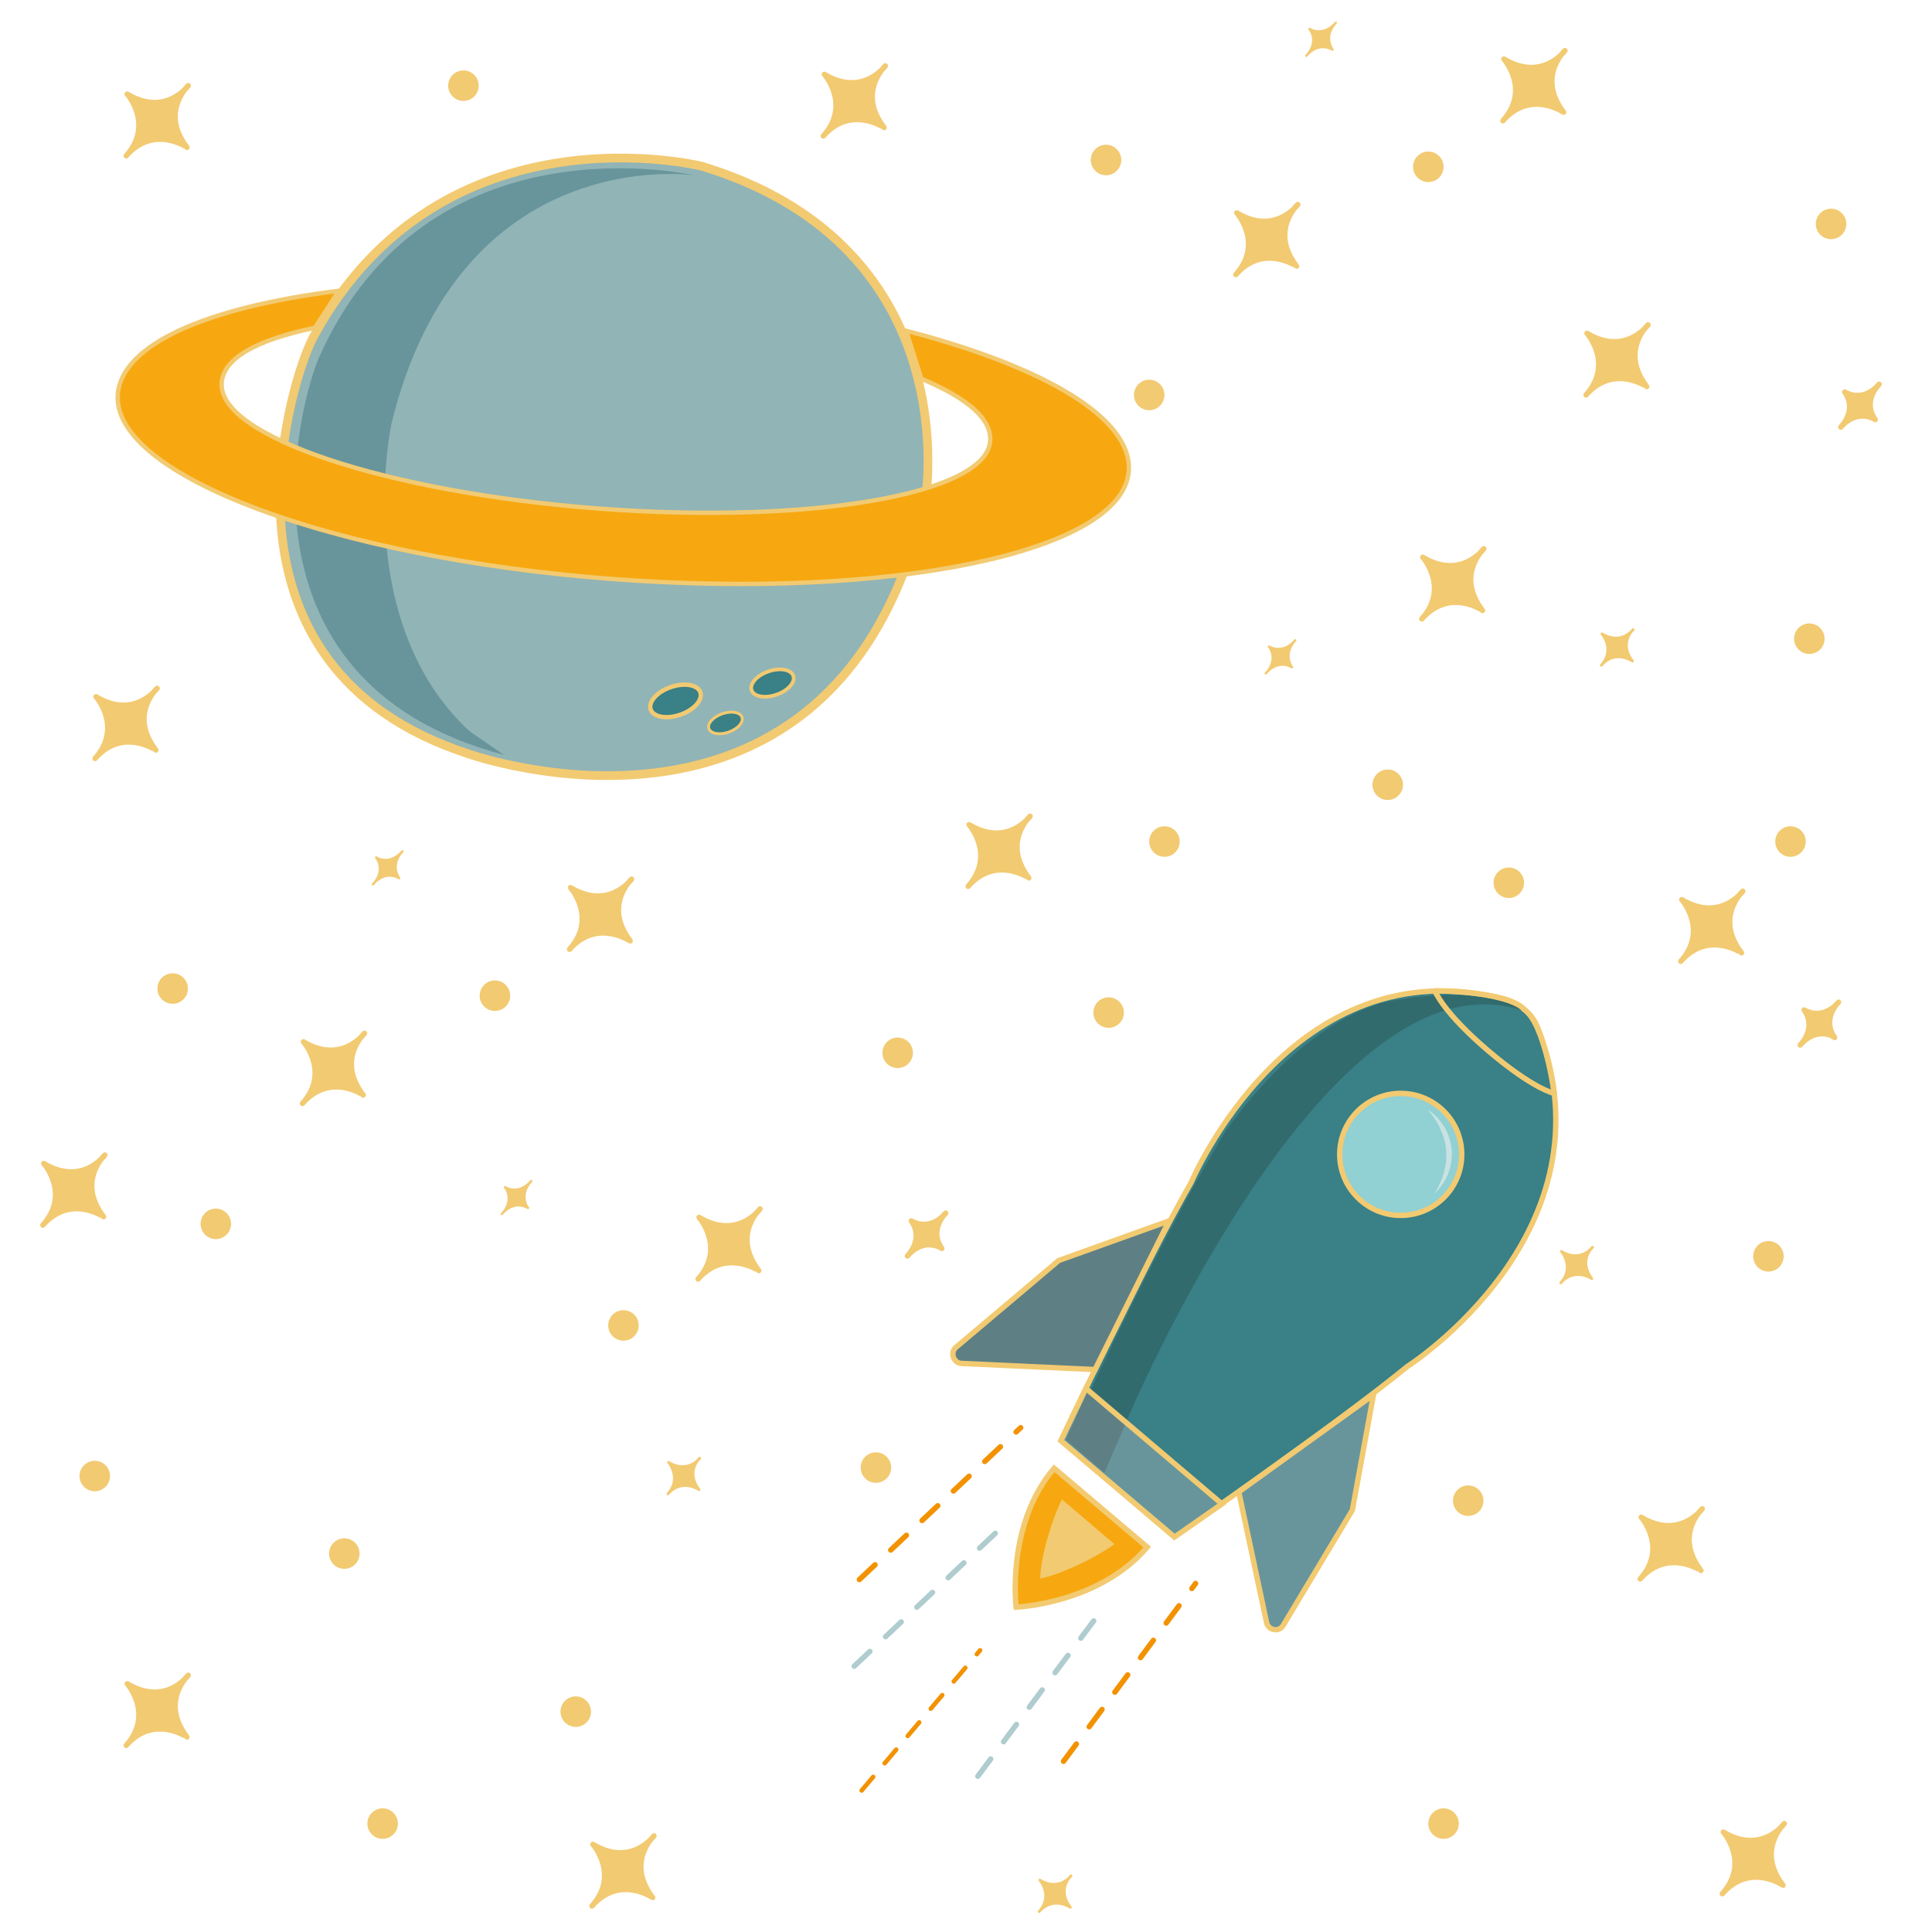 <?xml version="1.0" encoding="utf-8"?>
<!-- Generator: Adobe Illustrator 23.1.0, SVG Export Plug-In . SVG Version: 6.00 Build 0)  -->
<svg version="1.1" xmlns="http://www.w3.org/2000/svg" xmlns:xlink="http://www.w3.org/1999/xlink" x="0px" y="0px"
	 viewBox="0 0 595.3 595.3" enable-background="new 0 0 595.3 595.3" xml:space="preserve">
<g id="Capa_1">
</g>
<g id="Capa_2">
	<g>
		
			<path fill="#F2CA71" stroke="#F2CA71" stroke-width="1.658" stroke-linecap="round" stroke-linejoin="round" stroke-miterlimit="10" d="
			M438.1,190.7c8.6-9.6,0.3-19,0.3-19c11.8,7.1,18.8-2.6,18.8-2.6s-8.8,8.1-0.4,19C456.9,188.1,446.7,181,438.1,190.7"/>
		
			<path fill="#F2CA71" stroke="#F2CA71" stroke-width="1.658" stroke-linecap="round" stroke-linejoin="round" stroke-miterlimit="10" d="
			M298.3,273.1c8.6-9.6,0.3-19,0.3-19c11.8,7.1,18.8-2.6,18.8-2.6s-8.8,8.1-0.4,19C317.1,270.6,306.9,263.4,298.3,273.1"/>
		
			<path fill="#F2CA71" stroke="#F2CA71" stroke-width="1.658" stroke-linecap="round" stroke-linejoin="round" stroke-miterlimit="10" d="
			M505.4,486.5c8.6-9.6,0.3-19,0.3-19c11.8,7.1,18.8-2.6,18.8-2.6s-8.8,8.1-0.4,19C524.2,484,513.9,476.9,505.4,486.5"/>
		
			<path fill="#F2CA71" stroke="#F2CA71" stroke-width="1.658" stroke-linecap="round" stroke-linejoin="round" stroke-miterlimit="10" d="
			M554.7,322c5.3-5.9,1.2-10.8,1.2-10.8c6.2,3.4,10.6-2.4,10.6-2.4s-5.3,5.1-1.2,10.9C565.3,319.5,559.9,316,554.7,322"/>
		
			<path fill="#F2CA71" stroke="#F2CA71" stroke-width="0.712" stroke-linecap="round" stroke-linejoin="round" stroke-miterlimit="10" d="
			M399.1,197.3c-4.1,4.6-8.1,1.9-8.1,1.9c3.1,4.4-1,8.3-1,8.3s3.4-4.5,8.1-1.9C398.2,205.6,395,201.9,399.1,197.3"/>
		
			<path fill="#F2CA71" stroke="#F2CA71" stroke-width="0.848" stroke-linecap="round" stroke-linejoin="round" stroke-miterlimit="10" d="
			M480.9,395.3c4.4-4.9,0.2-9.7,0.2-9.7c6,3.6,9.6-1.3,9.6-1.3s-4.5,4.1-0.2,9.7C490.5,394,485.2,390.4,480.9,395.3"/>
		<circle fill="#F2CA71" cx="427.6" cy="241.8" r="4.7"/>
		<circle fill="#F2CA71" cx="544.9" cy="387.1" r="4.7"/>
		<circle fill="#F2CA71" cx="452.4" cy="462.4" r="4.7"/>
		<circle fill="#F2CA71" cx="341.6" cy="312" r="4.7"/>
		<circle fill="#F2CA71" cx="358.8" cy="259.3" r="4.7"/>
		<circle fill="#F2CA71" cx="551.7" cy="259.3" r="4.7"/>
		
			<path fill="#F2CA71" stroke="#F2CA71" stroke-width="1.658" stroke-linecap="round" stroke-linejoin="round" stroke-miterlimit="10" d="
			M463.1,37.2c8.6-9.6,0.3-19,0.3-19c11.8,7.1,18.8-2.6,18.8-2.6s-8.8,8.1-0.4,19C481.8,34.6,471.6,27.5,463.1,37.2"/>
		
			<path fill="#F2CA71" stroke="#F2CA71" stroke-width="1.658" stroke-linecap="round" stroke-linejoin="round" stroke-miterlimit="10" d="
			M380.8,84.6c8.6-9.6,0.3-19,0.3-19c11.8,7.1,18.8-2.6,18.8-2.6s-8.8,8.1-0.4,19C399.6,82.1,389.3,74.9,380.8,84.6"/>
		
			<path fill="#F2CA71" stroke="#F2CA71" stroke-width="1.658" stroke-linecap="round" stroke-linejoin="round" stroke-miterlimit="10" d="
			M488.7,121.7c8.6-9.6,0.3-19,0.3-19c11.8,7.1,18.8-2.6,18.8-2.6s-8.8,8.1-0.4,19C507.5,119.2,497.2,112,488.7,121.7"/>
		
			<path fill="#F2CA71" stroke="#F2CA71" stroke-width="1.658" stroke-linecap="round" stroke-linejoin="round" stroke-miterlimit="10" d="
			M530.7,583.5c8.6-9.6,0.3-19,0.3-19c11.8,7.1,18.8-2.6,18.8-2.6s-8.8,8.1-0.4,19C549.4,580.9,539.2,573.8,530.7,583.5"/>
		
			<path fill="#F2CA71" stroke="#F2CA71" stroke-width="1.658" stroke-linecap="round" stroke-linejoin="round" stroke-miterlimit="10" d="
			M253.7,41.9c8.6-9.6,0.3-19,0.3-19c11.8,7.1,18.8-2.6,18.8-2.6s-8.8,8.1-0.4,19C272.5,39.4,262.2,32.2,253.7,41.9"/>
		
			<path fill="#F2CA71" stroke="#F2CA71" stroke-width="1.658" stroke-linecap="round" stroke-linejoin="round" stroke-miterlimit="10" d="
			M517.9,296.2c8.6-9.6,0.3-19,0.3-19c11.8,7.1,18.8-2.6,18.8-2.6s-8.8,8.1-0.4,19C536.7,293.7,526.4,286.5,517.9,296.2"/>
		
			<path fill="#F2CA71" stroke="#F2CA71" stroke-width="1.658" stroke-linecap="round" stroke-linejoin="round" stroke-miterlimit="10" d="
			M567.2,131.6c5.3-5.9,1.2-10.8,1.2-10.8c6.2,3.4,10.6-2.4,10.6-2.4s-5.3,5.1-1.2,10.9C577.8,129.2,572.4,125.7,567.2,131.6"/>
		
			<path fill="#F2CA71" stroke="#F2CA71" stroke-width="0.712" stroke-linecap="round" stroke-linejoin="round" stroke-miterlimit="10" d="
			M411.6,7c-4.1,4.6-8.1,1.9-8.1,1.9c3.1,4.4-1,8.3-1,8.3s3.4-4.5,8.1-1.9C410.7,15.3,407.5,11.5,411.6,7"/>
		
			<path fill="#F2CA71" stroke="#F2CA71" stroke-width="0.848" stroke-linecap="round" stroke-linejoin="round" stroke-miterlimit="10" d="
			M493.4,205c4.4-4.9,0.2-9.7,0.2-9.7c6,3.6,9.6-1.3,9.6-1.3s-4.5,4.1-0.2,9.7C503,203.7,497.7,200,493.4,205"/>
		<circle fill="#F2CA71" cx="440.1" cy="51.4" r="4.7"/>
		<circle fill="#F2CA71" cx="557.5" cy="196.8" r="4.7"/>
		<circle fill="#F2CA71" cx="464.9" cy="272" r="4.7"/>
		<circle fill="#F2CA71" cx="354.1" cy="121.7" r="4.7"/>
		<circle fill="#F2CA71" cx="340.8" cy="49.3" r="4.7"/>
		<circle fill="#F2CA71" cx="564.2" cy="69" r="4.7"/>
		
			<path fill="#F2CA71" stroke="#F2CA71" stroke-width="1.658" stroke-linecap="round" stroke-linejoin="round" stroke-miterlimit="10" d="
			M175.5,292.5c8.6-9.6,0.3-19,0.3-19c11.8,7.1,18.8-2.6,18.8-2.6s-8.8,8.1-0.4,19C194.2,290,184,282.9,175.5,292.5"/>
		
			<path fill="#F2CA71" stroke="#F2CA71" stroke-width="1.658" stroke-linecap="round" stroke-linejoin="round" stroke-miterlimit="10" d="
			M93.2,340c8.6-9.6,0.3-19,0.3-19c11.8,7.1,18.8-2.6,18.8-2.6s-8.8,8.1-0.4,19C112,337.4,101.7,330.3,93.2,340"/>
		
			<path fill="#F2CA71" stroke="#F2CA71" stroke-width="1.658" stroke-linecap="round" stroke-linejoin="round" stroke-miterlimit="10" d="
			M13.2,377.5c8.6-9.6,0.3-19,0.3-19c11.8,7.1,18.8-2.6,18.8-2.6s-8.8,8.1-0.4,19C32,375,21.8,367.8,13.2,377.5"/>
		
			<path fill="#F2CA71" stroke="#F2CA71" stroke-width="1.658" stroke-linecap="round" stroke-linejoin="round" stroke-miterlimit="10" d="
			M182.4,587.3c8.6-9.6,0.3-19,0.3-19c11.8,7.1,18.8-2.6,18.8-2.6s-8.8,8.1-0.4,19C201.1,584.7,190.9,577.6,182.4,587.3"/>
		
			<path fill="#F2CA71" stroke="#F2CA71" stroke-width="1.658" stroke-linecap="round" stroke-linejoin="round" stroke-miterlimit="10" d="
			M279.6,387c5.3-5.9,1.2-10.8,1.2-10.8c6.2,3.4,10.6-2.4,10.6-2.4s-5.3,5.1-1.2,10.9C290.2,384.6,284.8,381,279.6,387"/>
		
			<path fill="#F2CA71" stroke="#F2CA71" stroke-width="0.712" stroke-linecap="round" stroke-linejoin="round" stroke-miterlimit="10" d="
			M124,262.3c-4.1,4.6-8.1,1.9-8.1,1.9c3.1,4.4-1,8.3-1,8.3s3.4-4.5,8.1-1.9C123.1,270.6,119.9,266.9,124,262.3"/>
		
			<path fill="#F2CA71" stroke="#F2CA71" stroke-width="0.848" stroke-linecap="round" stroke-linejoin="round" stroke-miterlimit="10" d="
			M205.8,460.3c4.4-4.9,0.2-9.7,0.2-9.7c6,3.6,9.6-1.3,9.6-1.3s-4.5,4.1-0.2,9.7C215.4,459,210.1,455.4,205.8,460.3"/>
		<circle fill="#F2CA71" cx="152.5" cy="306.8" r="4.7"/>
		<circle fill="#F2CA71" cx="269.9" cy="452.2" r="4.7"/>
		<circle fill="#F2CA71" cx="177.4" cy="527.4" r="4.7"/>
		<circle fill="#F2CA71" cx="66.5" cy="377.1" r="4.7"/>
		<circle fill="#F2CA71" cx="53.2" cy="304.6" r="4.7"/>
		<circle fill="#F2CA71" cx="276.6" cy="324.4" r="4.7"/>
		
			<path fill="#F2CA71" stroke="#F2CA71" stroke-width="1.658" stroke-linecap="round" stroke-linejoin="round" stroke-miterlimit="10" d="
			M215.1,394.1c8.6-9.6,0.3-19,0.3-19c11.8,7.1,18.8-2.6,18.8-2.6s-8.8,8.1-0.4,19C233.9,391.6,223.6,384.5,215.1,394.1"/>
		
			<path fill="#F2CA71" stroke="#F2CA71" stroke-width="1.658" stroke-linecap="round" stroke-linejoin="round" stroke-miterlimit="10" d="
			M29.3,233.7c8.6-9.6,0.3-19,0.3-19c11.8,7.1,18.8-2.6,18.8-2.6s-8.8,8.1-0.4,19C48.1,231.2,37.8,224,29.3,233.7"/>
		
			<path fill="#F2CA71" stroke="#F2CA71" stroke-width="1.658" stroke-linecap="round" stroke-linejoin="round" stroke-miterlimit="10" d="
			M38.9,48c8.6-9.6,0.3-19,0.3-19C51,36.1,58,26.4,58,26.4s-8.8,8.1-0.4,19C57.7,45.4,47.4,38.3,38.9,48"/>
		
			<path fill="#F2CA71" stroke="#F2CA71" stroke-width="1.658" stroke-linecap="round" stroke-linejoin="round" stroke-miterlimit="10" d="
			M38.9,537.8c8.6-9.6,0.3-19,0.3-19c11.8,7.1,18.8-2.6,18.8-2.6s-8.8,8.1-0.4,19C57.7,535.3,47.4,528.1,38.9,537.8"/>
		
			<path fill="#F2CA71" stroke="#F2CA71" stroke-width="1.658" stroke-linecap="round" stroke-linejoin="round" stroke-miterlimit="10" d="
			M319.2,488.6c5.3-5.9,1.2-10.8,1.2-10.8c6.2,3.4,10.6-2.4,10.6-2.4s-5.3,5.1-1.2,10.9C329.8,486.1,324.5,482.6,319.2,488.6"/>
		
			<path fill="#F2CA71" stroke="#F2CA71" stroke-width="0.712" stroke-linecap="round" stroke-linejoin="round" stroke-miterlimit="10" d="
			M163.7,363.9c-4.1,4.6-8.1,1.9-8.1,1.9c3.1,4.4-1,8.3-1,8.3s3.4-4.5,8.1-1.9C162.7,372.2,159.6,368.5,163.7,363.9"/>
		
			<path fill="#F2CA71" stroke="#F2CA71" stroke-width="0.848" stroke-linecap="round" stroke-linejoin="round" stroke-miterlimit="10" d="
			M320.2,589c4.4-4.9,0.2-9.7,0.2-9.7c6,3.6,9.6-1.3,9.6-1.3s-4.5,4.1-0.2,9.7C329.8,587.7,324.6,584.1,320.2,589"/>
		<circle fill="#F2CA71" cx="192.1" cy="408.4" r="4.7"/>
		<circle fill="#F2CA71" cx="444.8" cy="561.9" r="4.7"/>
		<circle fill="#F2CA71" cx="117.9" cy="561.9" r="4.7"/>
		<circle fill="#F2CA71" cx="106.1" cy="478.7" r="4.7"/>
		<circle fill="#F2CA71" cx="142.8" cy="26.4" r="4.7"/>
		<circle fill="#F2CA71" cx="29.2" cy="454.8" r="4.7"/>
		<g>
			<path fill="#398087" stroke="#F2CA71" stroke-width="1.658" stroke-miterlimit="10" d="M344.4,458.7l-17.5-14.8
				c0,0,25.4-53.8,40.1-79.5c0,0,31-73.6,96.7-56.5c0,0,7.4,1.9,10,8.5c24.9,63.2-40,104.6-40,104.6c-22.9,18.7-71.9,52.5-71.9,52.5
				L344.4,458.7L344.4,458.7z"/>
			<path opacity="0.8" fill="#316567" d="M470.8,312c0,0-11.6-8.9-40.3-3.9c0,0-24.9,1.5-52.7,40.2c0,0-16.8,26.8-42,80.6l11.1,9.4
				C347,438.3,409.5,288.3,470.8,312z"/>
			<circle fill="#91D0D3" cx="431.6" cy="355.7" r="18.8"/>
			<circle fill="none" stroke="#F2CA71" stroke-width="1.658" stroke-miterlimit="10" cx="431.6" cy="355.7" r="18.8"/>
			<g>
				<path fill="#C9E2E1" d="M439.9,341.9c2.1,1.3,3.8,3.1,5.1,5.3c1.3,2.1,2.1,4.6,2.3,7.1c0.2,2.5-0.2,5.1-1.1,7.4
					c-0.9,2.3-2.4,4.4-4.2,6c1.3-2.1,2.3-4.2,2.9-6.4c0.6-2.2,0.9-4.5,0.7-6.8c-0.2-2.3-0.8-4.5-1.8-6.6
					C442.9,345.7,441.5,343.7,439.9,341.9z"/>
			</g>
			<path fill="#F7A810" d="M353.5,476.7c-14.9,17.5-40.4,18.5-40.4,18.5s-3.2-25.3,11.7-42.8L353.5,476.7z"/>
			<path fill="#F2CA71" d="M320.5,486.4c0.1-5.7,2.9-16.5,6.7-24.4l16.2,13.8C336.3,480.8,326.1,485.3,320.5,486.4z"/>
			<path fill="none" stroke="#F2CA71" stroke-width="1.658" stroke-miterlimit="10" d="M353.5,476.7
				c-14.9,17.5-40.4,18.5-40.4,18.5s-3.2-25.3,11.7-42.8L353.5,476.7z"/>
			<polygon fill="#68959C" stroke="#F2CA71" stroke-width="1.658" stroke-miterlimit="10" points="334.6,427.8 376.5,463.4 
				361.9,473.6 326.9,443.9 			"/>
			<path fill="#5E8084" stroke="#F2CA71" stroke-width="1.658" stroke-miterlimit="10" d="M360.2,376.2L337.4,422l-41.3-1.9
				c-2.4-0.3-3.4-3.4-1.5-5c10-8.4,31.6-26.7,31.6-26.7L360.2,376.2z"/>
			
				<path fill="#68959C" stroke="#F2CA71" stroke-width="1.658" stroke-linecap="round" stroke-linejoin="round" stroke-miterlimit="10" d="
				M423.2,429.8l-41.5,29.9l8.6,40.4c0.7,2.4,3.9,2.8,5.1,0.7c6.7-11.2,21.3-35.5,21.3-35.5L423.2,429.8z"/>
			<g>
				
					<path fill="none" stroke="#F2CA71" stroke-width="1.658" stroke-linecap="round" stroke-linejoin="round" stroke-miterlimit="10" d="
					M458.6,323.8c14,11.9,20.3,13.1,20.3,13.1s-2.8-21.5-9.4-26c0,0-3.2-5.2-27.4-5.6C442.2,305.4,444.6,311.9,458.6,323.8z"/>
			</g>
			<polygon fill="#5E8084" points="334.9,429.2 346.6,439.2 340.3,453.8 328.4,443.6 			"/>
		</g>
		
			<line opacity="0.4" fill="none" stroke="#398087" stroke-width="1.658" stroke-linecap="round" stroke-linejoin="round" stroke-miterlimit="10" stroke-dasharray="6.633" x1="301.3" y1="547.3" x2="338" y2="498.1"/>
		
			<line fill="none" stroke="#F39200" stroke-width="1.658" stroke-linecap="round" stroke-linejoin="round" stroke-miterlimit="10" stroke-dasharray="6.633" x1="327.7" y1="542.7" x2="368.4" y2="487.9"/>
		
			<line opacity="0.4" fill="none" stroke="#398087" stroke-width="1.658" stroke-linecap="round" stroke-linejoin="round" stroke-miterlimit="10" stroke-dasharray="6.633" x1="263.2" y1="513.4" x2="307.9" y2="471.3"/>
		
			<line fill="none" stroke="#F39200" stroke-width="1.658" stroke-linecap="round" stroke-linejoin="round" stroke-miterlimit="10" stroke-dasharray="6.633" x1="264.8" y1="486.7" x2="314.5" y2="439.9"/>
		
			<line fill="none" stroke="#F39200" stroke-width="1.375" stroke-linecap="round" stroke-linejoin="round" stroke-miterlimit="10" stroke-dasharray="5.498" x1="265.5" y1="551.7" x2="302" y2="508.5"/>
		<g>
			<path fill="#91B4B6" stroke="#F2CA71" stroke-width="2.689" stroke-linecap="round" stroke-linejoin="round" d="M216.2,51.2
				c0,0-80-19.9-119.4,52.2c-0.6,1-1,2.1-1.5,3.1c-5.8,12.9-33.2,99.1,49.1,125.8c0,0,113.5,40.5,140.7-77.9
				C285.1,154.5,298.7,76.2,216.2,51.2z"/>
			<path fill="#68959C" d="M155.3,232.6c-86.8-22.9-62.7-109.9-56.9-122.7c0.5-1.1-0.5,1.1,0,0C131.9,35,213.7,54,213.7,54
				s-71.8-10.5-93.1,76.6c0,0-12.5,59.4,22.9,93.6c0.6,0.6,1.3,1.2,2,1.7L155.3,232.6z"/>
			<path fill="#F7A810" stroke="#F2CA71" stroke-width="1.345" stroke-miterlimit="10" d="M283.9,116.7
				c14.5,6.1,21.7,12.5,21.2,19.2c-1.2,16.4-55.3,25.7-120.7,20.8c-65.4-5-117.4-22.3-116.1-38.8c0.6-7.4,10.4-13.1,28.7-16.9
				l7.4-11.4c-41,5.1-66.9,16.6-68.1,31.9c-1.9,24.9,66.3,50.4,152.3,56.9c86,6.5,157.3-8.3,159.2-33.2c1.2-16.1-25.3-32-68.6-43.3
				L283.9,116.7z"/>
			
				<ellipse transform="matrix(0.945 -0.326 0.326 0.945 -55.645 89.071)" fill="#398087" stroke="#F2CA71" stroke-width="1.139" stroke-linecap="round" stroke-linejoin="round" cx="238.1" cy="210.6" rx="6.8" ry="3.8"/>
			
				<ellipse transform="matrix(0.945 -0.326 0.326 0.945 -60.436 85.012)" fill="#398087" stroke="#F2CA71" stroke-width="0.898" stroke-linecap="round" stroke-linejoin="round" cx="223.6" cy="222.9" rx="5.4" ry="3"/>
			
				<ellipse transform="matrix(0.945 -0.326 0.326 0.945 -59.048 79.63)" fill="#398087" stroke="#F2CA71" stroke-width="1.345" stroke-linecap="round" stroke-linejoin="round" cx="208.2" cy="216.1" rx="8.1" ry="4.5"/>
		</g>
	</g>
</g>
</svg>
